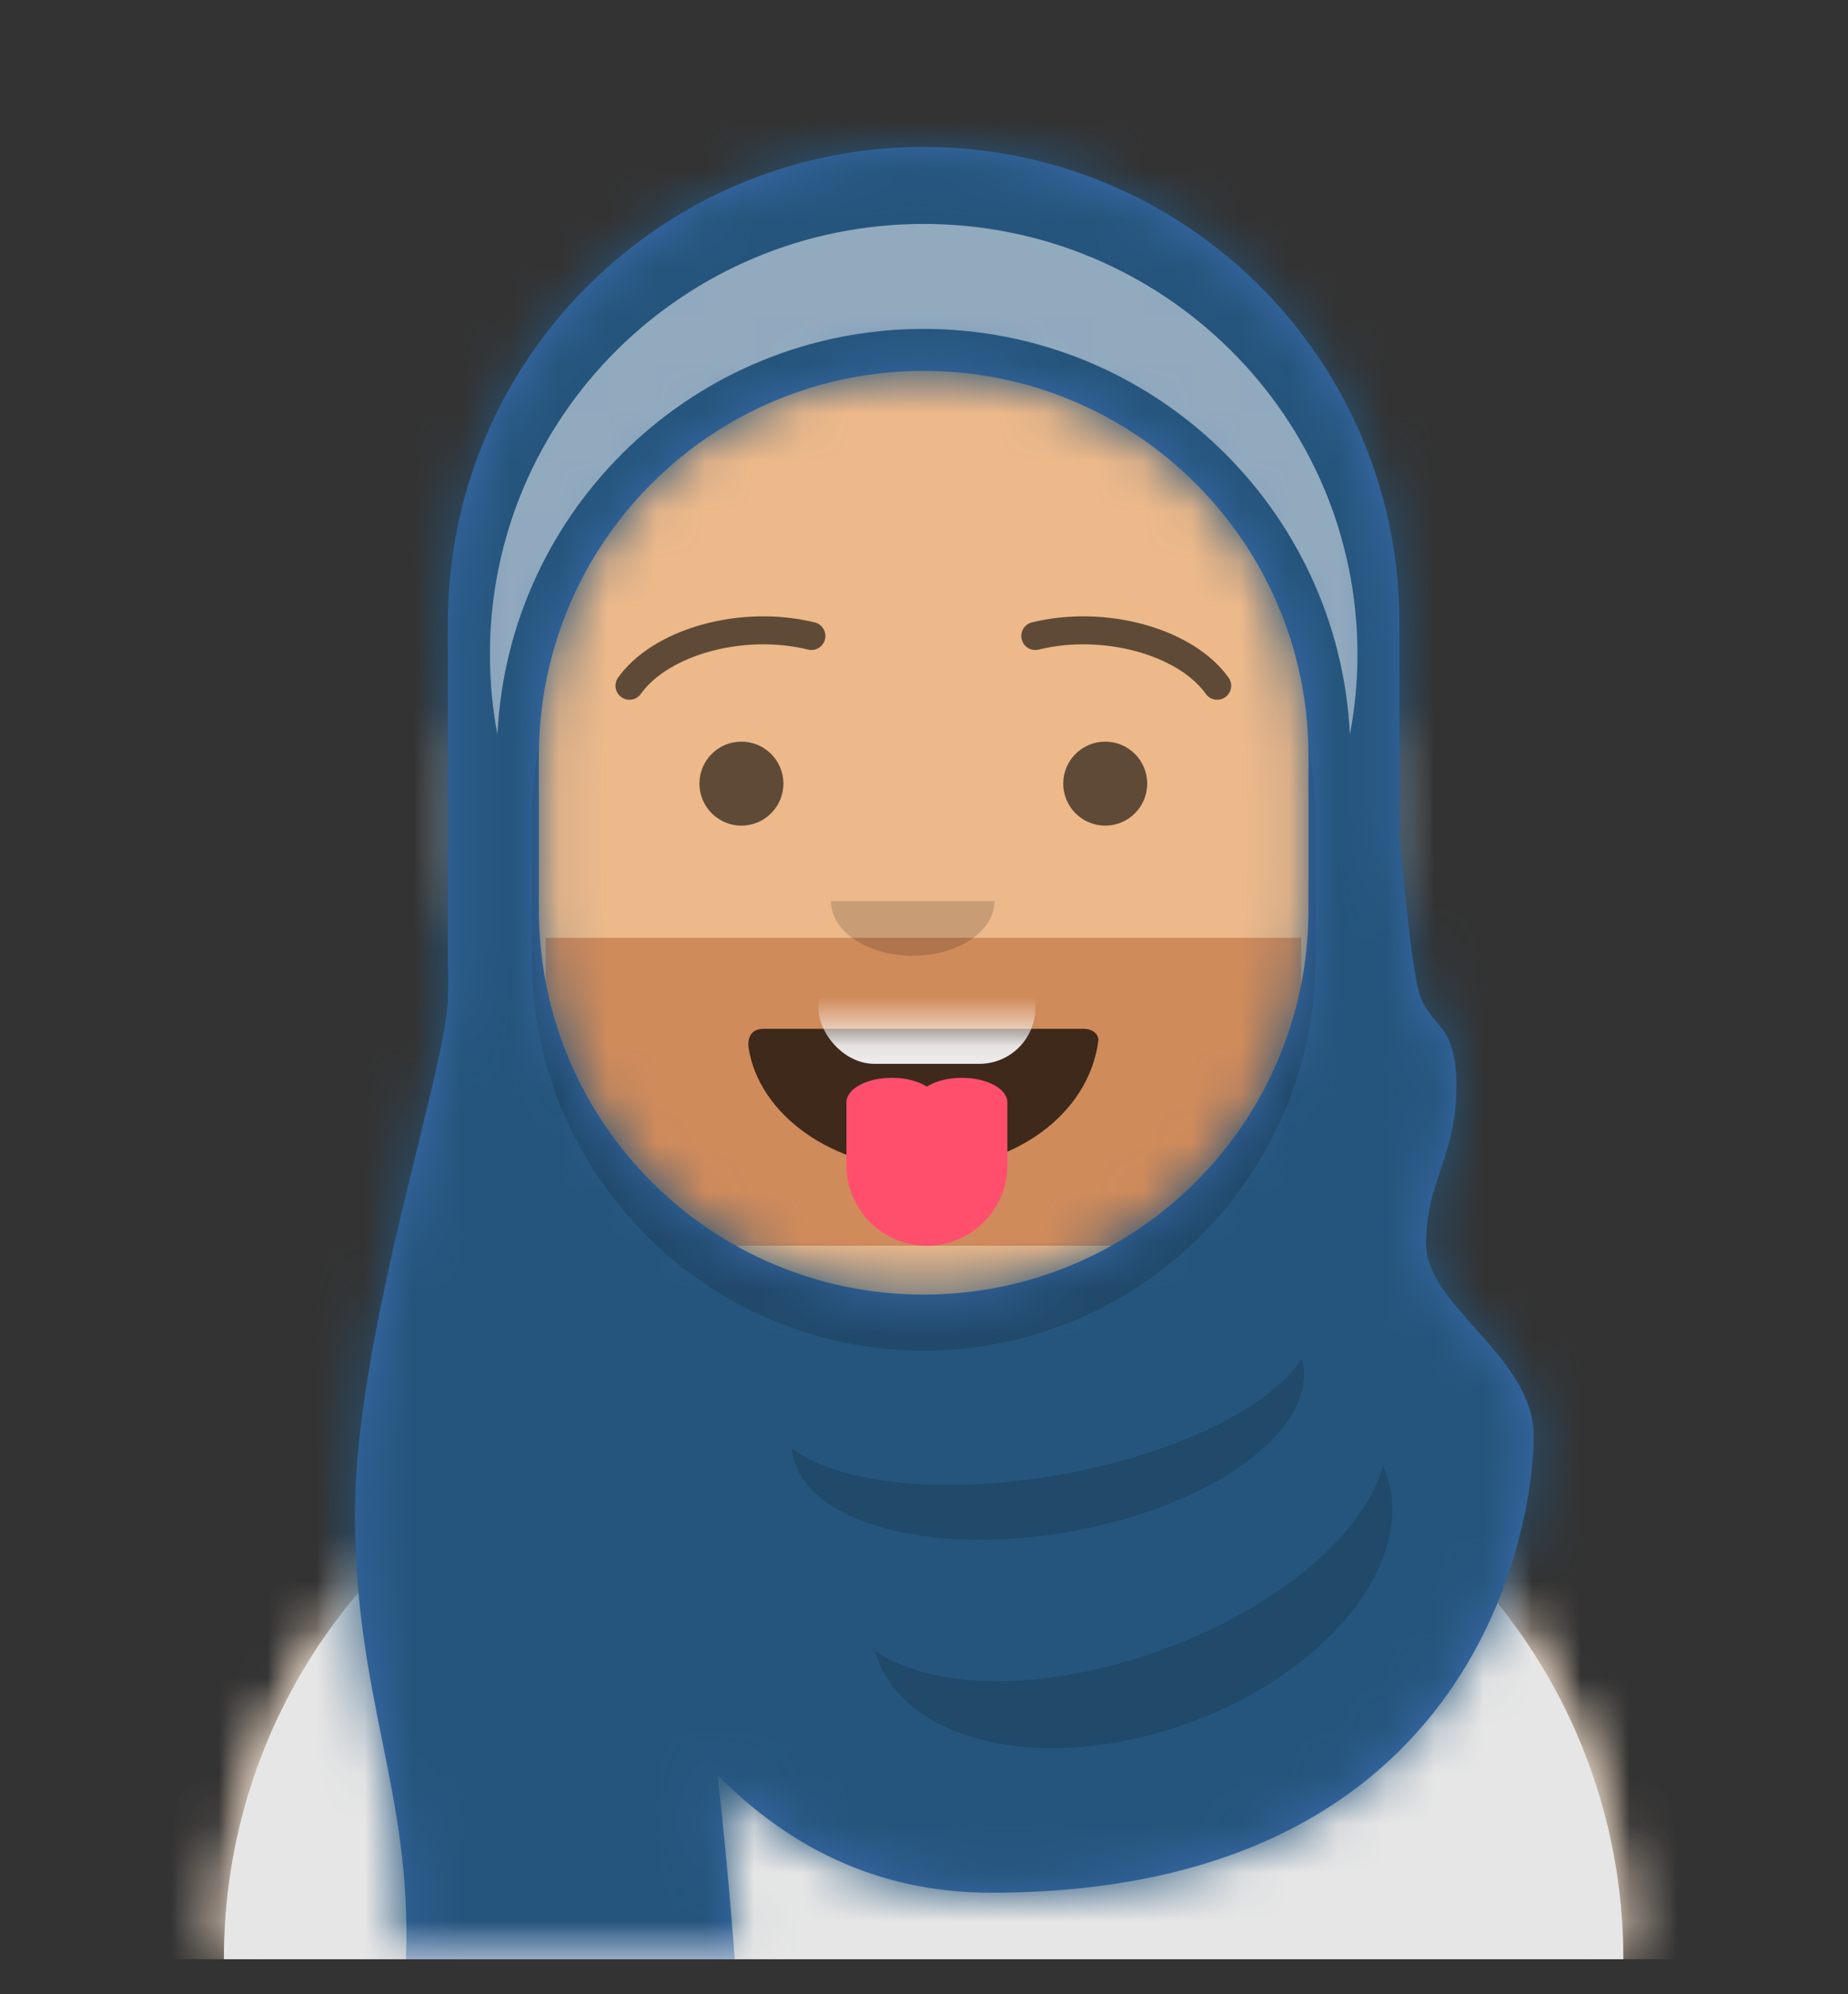 <svg width="38" height="41" viewBox="0 0 38 41" fill="none" xmlns="http://www.w3.org/2000/svg">
<rect x="0" y="0" width="38" height="41" fill="#333333" stroke="none"/>
<path fill-rule="evenodd" clip-rule="evenodd" d="M18.994 5.178C14.544 5.178 10.938 8.785 10.938 13.234V14.122C10.122 14.259 9.5 14.969 9.5 15.824V17.838C9.5 18.708 10.144 19.428 10.981 19.547C11.279 22.396 13.06 24.803 15.539 25.981V28.649C9.44 29.023 4.609 34.087 4.609 40.28H33.382C33.382 34.084 28.547 29.018 22.445 28.649V25.983C24.926 24.805 26.709 22.397 27.006 19.547C27.842 19.426 28.484 18.707 28.484 17.838V15.824C28.484 14.97 27.864 14.261 27.05 14.122V13.234C27.05 8.785 23.443 5.178 18.994 5.178Z" fill="#D0C6AC"/>
<mask id="mask0_4157_5798" style="mask-type:luminance" maskUnits="userSpaceOnUse" x="4" y="5" width="30" height="36">
<path fill-rule="evenodd" clip-rule="evenodd" d="M18.994 5.178C14.544 5.178 10.938 8.785 10.938 13.234V14.122C10.122 14.259 9.5 14.969 9.5 15.824V17.838C9.5 18.708 10.144 19.428 10.981 19.547C11.279 22.396 13.06 24.803 15.539 25.981V28.649C9.44 29.023 4.609 34.087 4.609 40.28H33.382C33.382 34.084 28.547 29.018 22.445 28.649V25.983C24.926 24.805 26.709 22.397 27.006 19.547C27.842 19.426 28.484 18.707 28.484 17.838V15.824C28.484 14.97 27.864 14.261 27.05 14.122V13.234C27.05 8.785 23.443 5.178 18.994 5.178Z" fill="white"/>
</mask>
<g mask="url(#mask0_4157_5798)">
<rect x="0.008" y="5.178" width="37.98" height="35.103" fill="#EDB98A"/>
<path fill-rule="evenodd" clip-rule="evenodd" d="M10.938 18.703V19.853C10.938 24.303 14.544 27.91 18.994 27.91C23.443 27.91 27.05 24.303 27.05 19.853V18.703C27.05 23.153 23.443 26.759 18.994 26.759C14.544 26.759 10.938 23.152 10.938 18.703Z" fill="black" fill-opacity="0.1"/>
</g>
<path fill-rule="evenodd" clip-rule="evenodd" d="M26.183 29.682C26.183 32.025 22.995 33.923 19.062 33.923C15.129 33.923 11.941 32.025 11.941 29.682C11.941 29.605 11.944 29.528 11.951 29.451C7.647 31.162 4.604 35.365 4.604 40.278H33.376C33.376 35.421 30.403 31.259 26.177 29.512C26.181 29.568 26.183 29.625 26.183 29.682Z" fill="#E6E6E6"/>
<mask id="mask1_4157_5798" style="mask-type:luminance" maskUnits="userSpaceOnUse" x="4" y="29" width="30" height="12">
<path fill-rule="evenodd" clip-rule="evenodd" d="M26.183 29.682C26.183 32.025 22.995 33.923 19.062 33.923C15.129 33.923 11.941 32.025 11.941 29.682C11.941 29.605 11.944 29.528 11.951 29.451C7.647 31.162 4.604 35.365 4.604 40.278H33.376C33.376 35.421 30.403 31.259 26.177 29.512C26.181 29.568 26.183 29.625 26.183 29.682Z" fill="white"/>
</mask>
<g mask="url(#mask1_4157_5798)">
<rect y="24.453" width="37.98" height="15.825" fill="#E6E6E6"/>
</g>
<rect width="15.537" height="6.33" transform="translate(11.219 19.281)" fill="#D08B5B"/>
<path fill-rule="evenodd" clip-rule="evenodd" d="M15.391 21.527C15.594 22.911 17.126 24.029 18.988 24.029C20.853 24.029 22.389 22.904 22.584 21.402C22.599 21.344 22.552 21.151 22.271 21.151C19.396 21.151 17.224 21.151 15.704 21.151C15.446 21.151 15.372 21.33 15.391 21.527Z" fill="black" fill-opacity="0.7"/>
<mask id="mask2_4157_5798" style="mask-type:luminance" maskUnits="userSpaceOnUse" x="15" y="21" width="8" height="4">
<path fill-rule="evenodd" clip-rule="evenodd" d="M15.391 21.527C15.594 22.911 17.126 24.029 18.987 24.029C20.853 24.029 22.389 22.904 22.584 21.402C22.598 21.344 22.552 21.151 22.271 21.151C19.396 21.151 17.223 21.151 15.703 21.151C15.446 21.151 15.372 21.33 15.391 21.527Z" fill="white"/>
</mask>
<g mask="url(#mask2_4157_5798)">
<rect x="16.829" y="19.569" width="4.46" height="2.302" rx="1.151" fill="white"/>
</g>
<path fill-rule="evenodd" clip-rule="evenodd" d="M20.714 22.672C20.714 22.669 20.714 22.665 20.714 22.662C20.714 22.384 20.295 22.159 19.779 22.159C19.489 22.159 19.231 22.229 19.059 22.34C18.888 22.229 18.629 22.159 18.34 22.159C17.823 22.159 17.405 22.384 17.405 22.662L17.405 22.673L17.405 22.681V23.957C17.405 24.871 18.146 25.611 19.059 25.611C19.973 25.611 20.714 24.871 20.714 23.957V22.681C20.714 22.678 20.714 22.675 20.714 22.672Z" fill="#FF4F6D"/>
<path fill-rule="evenodd" clip-rule="evenodd" d="M17.086 18.527C17.086 19.147 17.839 19.649 18.768 19.649C19.697 19.649 20.45 19.147 20.45 18.527" fill="black" fill-opacity="0.16"/>
<path fill-rule="evenodd" clip-rule="evenodd" d="M15.245 16.974C15.722 16.974 16.109 16.587 16.109 16.11C16.109 15.634 15.722 15.247 15.245 15.247C14.769 15.247 14.382 15.634 14.382 16.11C14.382 16.587 14.769 16.974 15.245 16.974Z" fill="black" fill-opacity="0.6"/>
<path fill-rule="evenodd" clip-rule="evenodd" d="M22.727 16.974C23.203 16.974 23.59 16.587 23.59 16.11C23.59 15.634 23.203 15.247 22.727 15.247C22.25 15.247 21.863 15.634 21.863 16.11C21.863 16.587 22.25 16.974 22.727 16.974Z" fill="black" fill-opacity="0.6"/>
<path d="M13.178 14.265C13.742 13.473 15.286 13.028 16.616 13.355C16.77 13.393 16.926 13.299 16.964 13.144C17.002 12.99 16.907 12.834 16.753 12.796C15.208 12.417 13.42 12.931 12.709 13.932C12.617 14.062 12.648 14.241 12.777 14.333C12.907 14.425 13.086 14.395 13.178 14.265Z" fill="black" fill-opacity="0.6"/>
<path d="M24.794 14.265C24.231 13.473 22.687 13.028 21.357 13.355C21.202 13.393 21.046 13.299 21.009 13.144C20.971 12.99 21.065 12.834 21.219 12.796C22.764 12.417 24.552 12.931 25.263 13.932C25.355 14.062 25.325 14.241 25.195 14.333C25.066 14.425 24.886 14.395 24.794 14.265Z" fill="black" fill-opacity="0.6"/>
<mask id="mask3_4157_5798" style="mask-type:luminance" maskUnits="userSpaceOnUse" x="0" y="0" width="38" height="41">
<rect width="37.98" height="40.282" fill="white"/>
</mask>
<g mask="url(#mask3_4157_5798)">
<path fill-rule="evenodd" clip-rule="evenodd" d="M9.354 11.127C9.26 11.672 9.21 12.232 9.21 12.804V19.709C9.21 19.849 9.213 19.988 9.219 20.127C9.216 20.245 9.213 20.347 9.21 20.429C9.23 20.958 8.943 22.126 8.586 23.579C8.028 25.849 7.299 28.816 7.299 31.139C7.299 33.011 7.585 34.425 7.859 35.785C8.143 37.193 8.416 38.542 8.347 40.282H15.109C15.109 40.282 14.972 38.382 14.753 36.49C16.199 37.958 18.037 38.912 20.371 38.912C30.52 38.912 31.538 31.168 31.538 29.527C31.538 28.658 30.916 27.961 30.332 27.306C29.812 26.723 29.322 26.174 29.323 25.566C29.325 24.939 29.471 24.502 29.622 24.052C29.783 23.573 29.948 23.08 29.948 22.331C29.948 21.493 29.742 21.25 29.53 20.999C29.373 20.814 29.213 20.625 29.129 20.192C29.003 19.538 28.861 18.131 28.776 17.203V12.804C28.776 7.401 24.396 3.021 18.993 3.021C14.176 3.021 10.171 6.504 9.36 11.088C9.356 11.081 9.354 11.078 9.354 11.078C9.354 11.078 9.354 11.094 9.354 11.127ZM18.993 7.625C14.623 7.625 11.081 11.167 11.081 15.537V18.702C11.081 23.072 14.623 26.615 18.993 26.615C23.363 26.615 26.906 23.072 26.906 18.702V15.537C26.906 11.167 23.363 7.625 18.993 7.625Z" fill="#3B6BAD"/>
<mask id="mask4_4157_5798" style="mask-type:luminance" maskUnits="userSpaceOnUse" x="7" y="3" width="25" height="38">
<path fill-rule="evenodd" clip-rule="evenodd" d="M9.354 11.126C9.26 11.671 9.21 12.232 9.21 12.804V19.709C9.21 19.85 9.213 19.989 9.219 20.128C9.216 20.246 9.213 20.347 9.21 20.429C9.23 20.958 8.943 22.126 8.586 23.579C8.028 25.849 7.299 28.816 7.299 31.139C7.299 33.011 7.585 34.425 7.859 35.785C8.143 37.193 8.416 38.542 8.347 40.282H15.109C15.109 40.282 14.972 38.382 14.753 36.49C16.199 37.958 18.037 38.912 20.371 38.912C30.52 38.912 31.538 31.168 31.538 29.527C31.538 28.658 30.916 27.961 30.332 27.306C29.812 26.723 29.322 26.174 29.323 25.566C29.325 24.939 29.471 24.502 29.622 24.052C29.783 23.573 29.948 23.08 29.948 22.331C29.948 21.493 29.742 21.25 29.53 20.999C29.373 20.814 29.213 20.625 29.129 20.192C29.003 19.538 28.861 18.13 28.776 17.202V12.804C28.776 7.401 24.396 3.021 18.993 3.021C14.176 3.021 10.171 6.504 9.36 11.088C9.356 11.081 9.354 11.078 9.354 11.078C9.354 11.078 9.354 11.094 9.354 11.126ZM18.993 7.625C14.623 7.625 11.081 11.167 11.081 15.537V18.702C11.081 23.072 14.623 26.615 18.993 26.615C23.363 26.615 26.906 23.072 26.906 18.702V15.537C26.906 11.167 23.363 7.625 18.993 7.625Z" fill="white"/>
</mask>
<g mask="url(#mask4_4157_5798)">
<rect x="0.003" width="37.98" height="40.282" fill="#25557C"/>
<path fill-rule="evenodd" clip-rule="evenodd" d="M10.228 15.1C10.456 10.457 14.293 6.762 18.993 6.762C23.693 6.762 27.53 10.456 27.758 15.1C27.86 14.566 27.913 14.015 27.913 13.451C27.913 8.565 23.919 4.604 18.993 4.604C14.067 4.604 10.074 8.565 10.074 13.451C10.074 14.015 10.127 14.566 10.228 15.1Z" fill="white" fill-opacity="0.5"/>
<path opacity="0.9" fill-rule="evenodd" clip-rule="evenodd" d="M11.085 15.288C11.082 15.371 11.081 15.454 11.081 15.537V18.702C11.081 23.072 14.623 26.615 18.993 26.615C23.363 26.615 26.906 23.072 26.906 18.702V15.537C26.906 15.454 26.904 15.372 26.902 15.289C26.999 15.789 27.05 16.304 27.05 16.832V19.709C27.05 24.159 23.443 27.766 18.993 27.766C14.544 27.766 10.937 24.159 10.937 19.709V16.832C10.937 16.304 10.988 15.788 11.085 15.288ZM26.769 27.93C26.138 28.923 24.193 29.896 21.785 30.32C19.376 30.745 17.217 30.497 16.284 29.779C16.287 29.817 16.292 29.854 16.298 29.891C16.544 31.286 19.093 32.002 21.991 31.491C24.89 30.98 27.04 29.436 26.794 28.041C26.787 28.003 26.779 27.967 26.769 27.93ZM28.439 30.138C28.059 31.518 26.299 33.046 23.899 33.919C21.5 34.793 19.17 34.754 17.991 33.941C18.005 33.989 18.021 34.037 18.038 34.085C18.689 35.874 21.558 36.473 24.446 35.422C27.334 34.37 29.148 32.068 28.496 30.279C28.479 30.231 28.46 30.184 28.439 30.138Z" fill="black" fill-opacity="0.16"/>
</g>
</g>
</svg>
